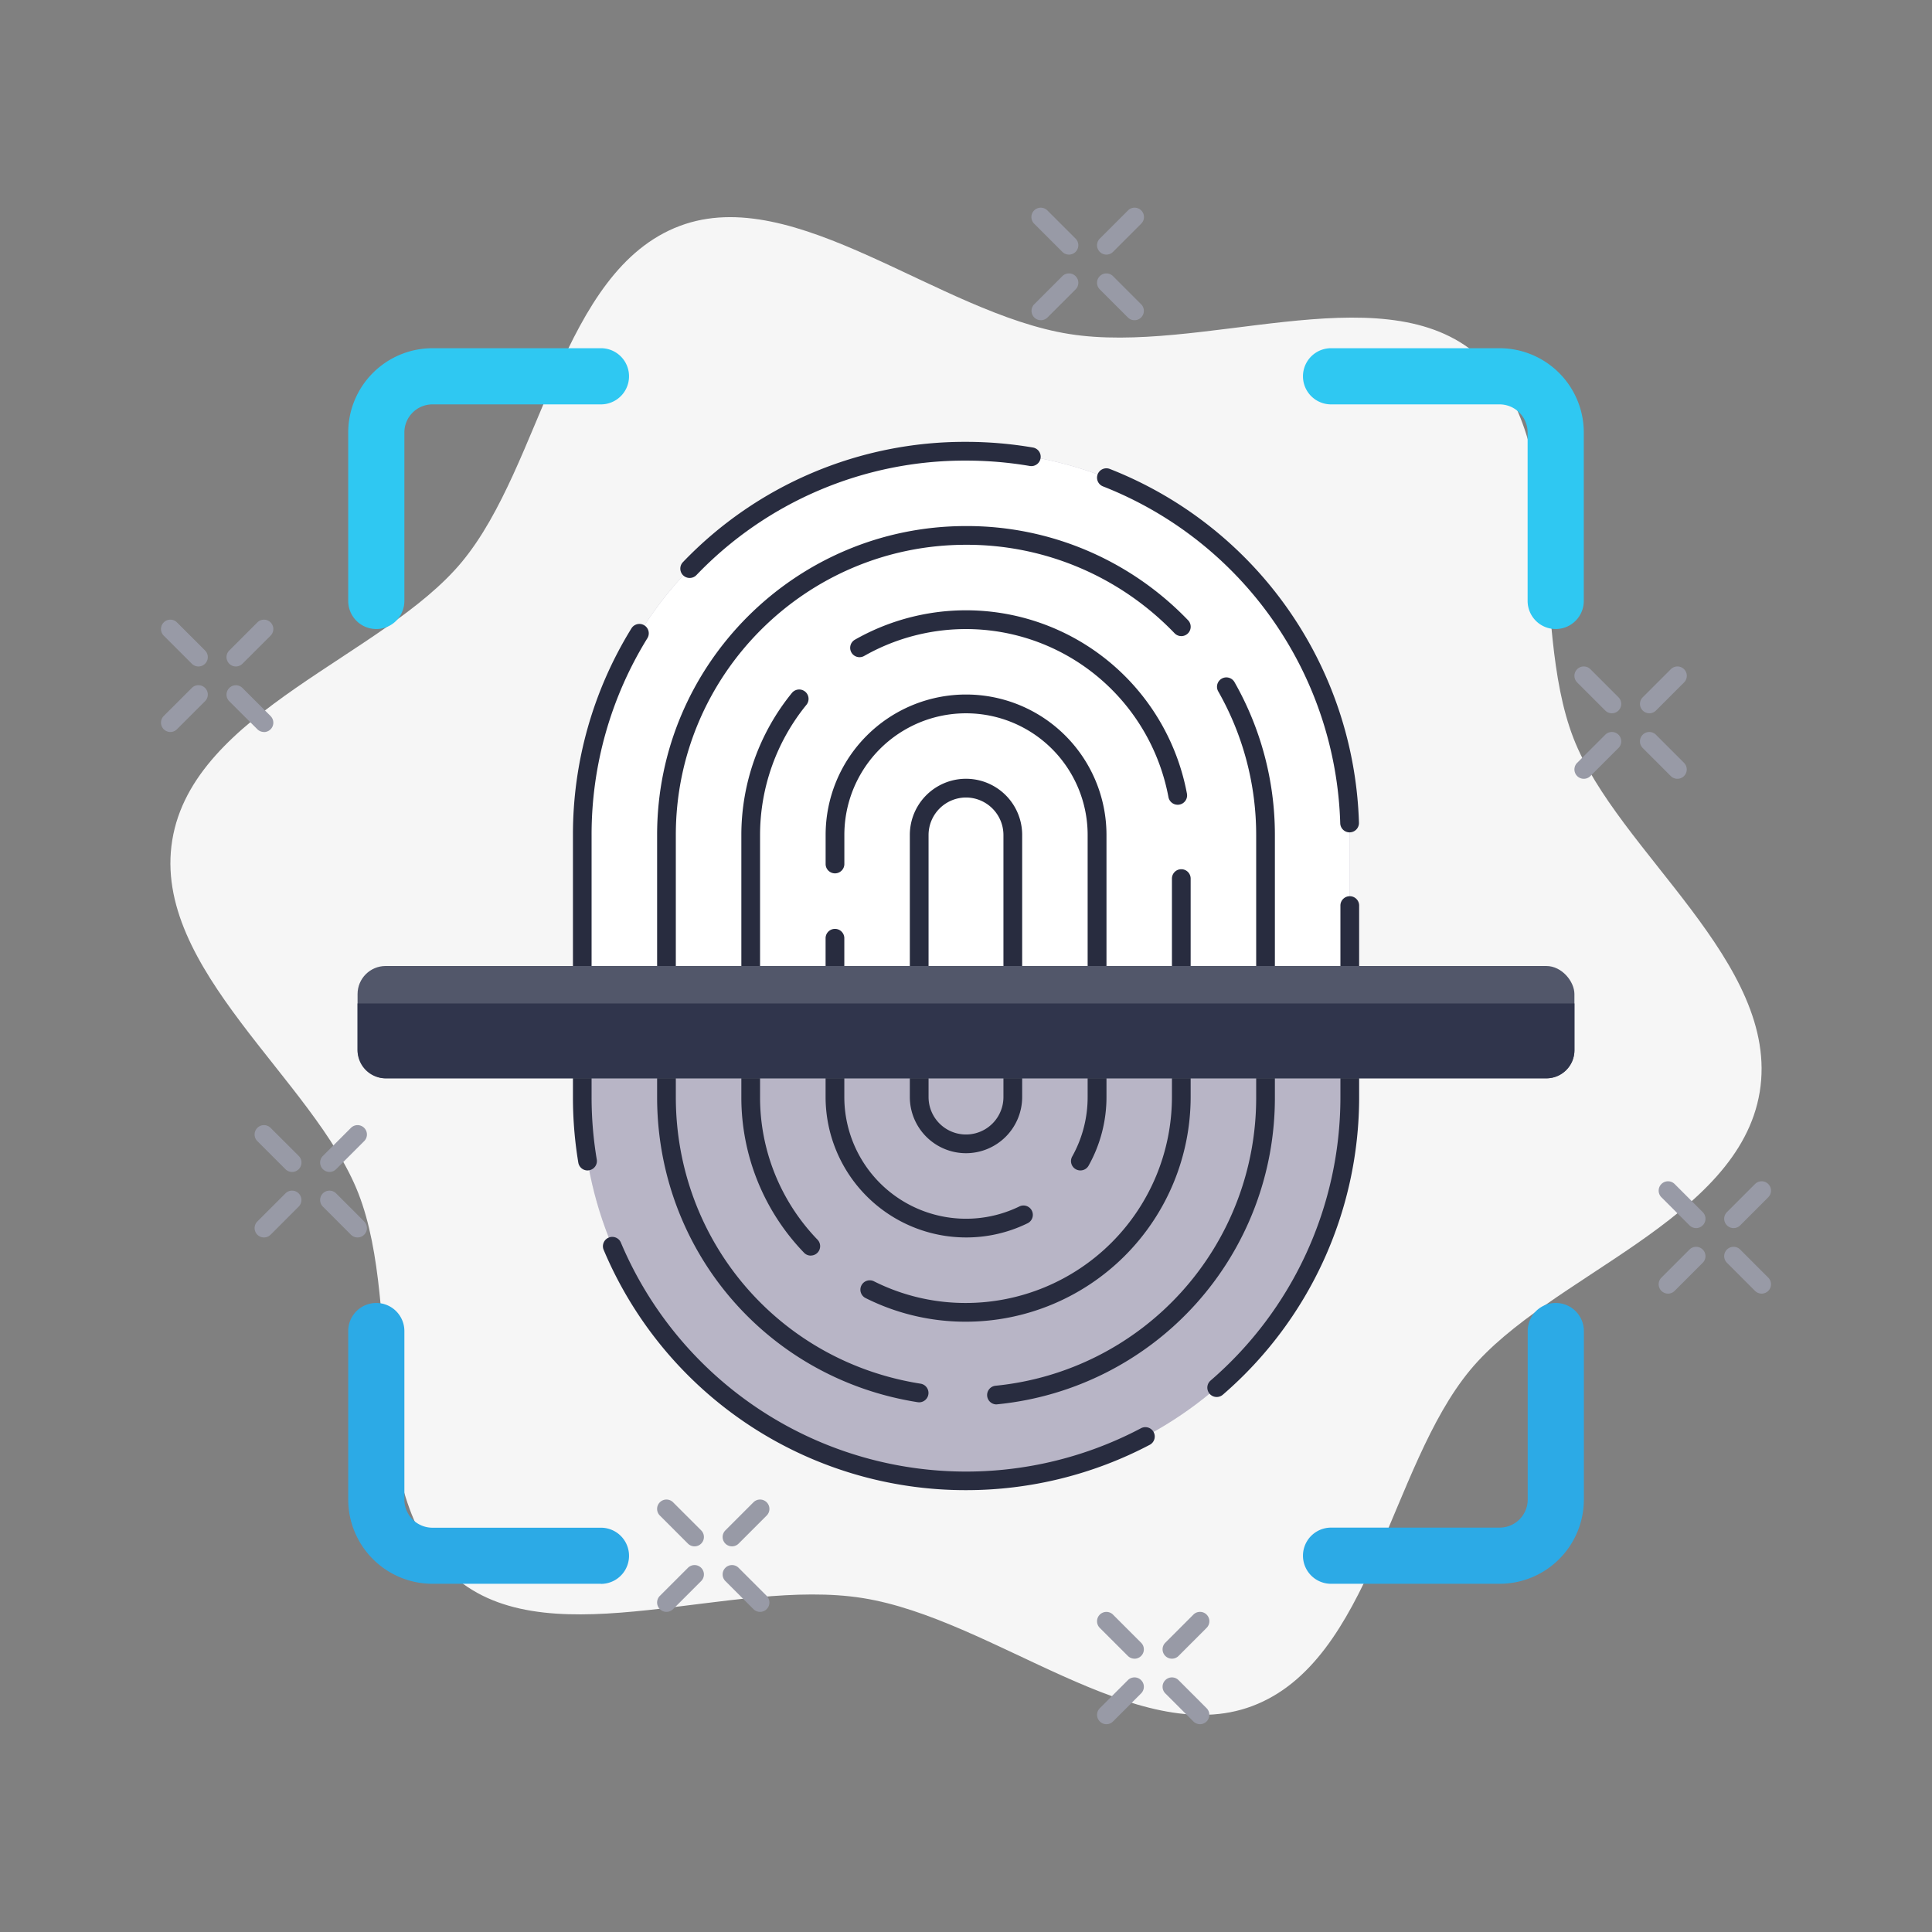 <svg id="b2b2cb10-6794-4d15-b27d-937c3e605d6e" data-name="Capa 1" xmlns="http://www.w3.org/2000/svg" viewBox="0 0 1080 1080"><rect x="0" y="0" width="1080" height="1080" fill="#808080" stroke="none"/><defs><style>.ed8ededd-5f38-4a60-9795-f837537d9eb5{fill:#f6f6f6;}.a99cb4f3-f444-4bbb-9f5b-39ab0a78744f{fill:#2fc8f2;}.b121ab42-1b97-43da-b0ec-2384ad5eb1f4{fill:#2caae6;}.f31e3c83-6537-4671-a066-5784b65c8d10{fill:#ededed;}.b7ab6129-14b8-48bf-ba84-127b6630f906{fill:#b8b5c6;}.ea39d11d-e9ec-4584-805d-3142e967cf3e{fill:#fff;}.f79ddafb-143f-41c1-a9ba-d598bc7c5046{fill:#282c3f;}.f2633b6e-4b79-4858-8659-6bbc745319ce{fill:#52576a;}.b7b45c88-92a0-43ad-bda4-e231673d3120{fill:#30354c;}.b99efd6e-5b6a-4d44-a27f-7099b4f2f3f8{fill:#989aa6;}</style></defs><title>ICONS S2R</title><path class="ed8ededd-5f38-4a60-9795-f837537d9eb5" d="M879.59,412.67c-25.42-65.56-.55-171.62-55.77-216-53.52-43-153,1.64-226.05-9.95S444.49,102,380,126.3c-66.57,25-76.77,133.42-121.8,187.8-43.66,52.7-150.13,83.54-161.9,155.52s79.48,134.17,104.13,197.71c25.42,65.56.55,171.62,55.77,216,53.52,43,153-1.64,226.05,10S635.51,978,700,953.7c66.57-25,76.77-133.42,121.8-187.8,43.66-52.7,150.13-83.53,161.9-155.52S904.24,476.21,879.59,412.67Z"/><path class="a99cb4f3-f444-4bbb-9f5b-39ab0a78744f" d="M869.65,351.63a15.7,15.7,0,0,1-15.7-15.7V241.74a15.71,15.71,0,0,0-15.69-15.69H744.07a15.7,15.7,0,0,1,0-31.4h94.19a47.15,47.15,0,0,1,47.09,47.09v94.19A15.7,15.7,0,0,1,869.65,351.63Z"/><path class="a99cb4f3-f444-4bbb-9f5b-39ab0a78744f" d="M210.35,351.63a15.7,15.7,0,0,1-15.7-15.7V241.74a47.15,47.15,0,0,1,47.09-47.09h94.19a15.7,15.7,0,0,1,0,31.4H241.74a15.71,15.71,0,0,0-15.69,15.69v94.19A15.7,15.7,0,0,1,210.35,351.63Z"/><path class="b121ab42-1b97-43da-b0ec-2384ad5eb1f4" d="M335.93,885.35H241.74a47.15,47.15,0,0,1-47.09-47.09V744.07a15.7,15.7,0,0,1,31.4,0v94.19A15.71,15.71,0,0,0,241.74,854h94.19a15.7,15.7,0,0,1,0,31.4Z"/><path class="b121ab42-1b97-43da-b0ec-2384ad5eb1f4" d="M838.26,885.35H744.07a15.7,15.7,0,1,1,0-31.4h94.19A15.71,15.71,0,0,0,854,838.26V744.07a15.7,15.7,0,1,1,31.4,0v94.19A47.15,47.15,0,0,1,838.26,885.35Z"/><path class="f31e3c83-6537-4671-a066-5784b65c8d10" d="M540,252.21h0c-118.48,0-214.53,96-214.53,214.53V613.26c0,118.48,96,214.53,214.53,214.53h0c118.48,0,214.53-96,214.53-214.53V466.74C754.53,348.26,658.48,252.21,540,252.21Z"/><path class="b7ab6129-14b8-48bf-ba84-127b6630f906" d="M540,252.21h0c-118.48,0-214.53,96-214.53,214.53V613.26c0,118.48,96,214.53,214.53,214.53h0c118.48,0,214.53-96,214.53-214.53V466.74C754.53,348.26,658.48,252.21,540,252.21Z"/><path class="ea39d11d-e9ec-4584-805d-3142e967cf3e" d="M540,252.21h0c-118.48,0-214.53,96-214.53,214.53v94.19H754.53V466.74C754.53,348.26,658.48,252.21,540,252.21Z"/><path class="f79ddafb-143f-41c1-a9ba-d598bc7c5046" d="M540,833A219.39,219.39,0,0,1,337.34,698.41a5.23,5.23,0,0,1,9.65-4,209.46,209.46,0,0,0,291,103.9,5.24,5.24,0,0,1,4.91,9.25A220.32,220.32,0,0,1,540,833Z"/><path class="f79ddafb-143f-41c1-a9ba-d598bc7c5046" d="M328.43,654.29a5.24,5.24,0,0,1-5.15-4.37,221.91,221.91,0,0,1-3-36.66V466.74A219.29,219.29,0,0,1,353.08,351.1a5.24,5.24,0,0,1,8.9,5.52A208.74,208.74,0,0,0,330.7,466.74V613.26a210.92,210.92,0,0,0,2.9,34.93,5.23,5.23,0,0,1-4.29,6A6.65,6.65,0,0,1,328.43,654.29Z"/><path class="f79ddafb-143f-41c1-a9ba-d598bc7c5046" d="M385.54,323.08a5.22,5.22,0,0,1-3.76-8.86A218,218,0,0,1,540,247a221.39,221.39,0,0,1,37.41,3.17,5.23,5.23,0,1,1-1.77,10.31,211.94,211.94,0,0,0-35.64-3,207.63,207.63,0,0,0-150.69,64A5.21,5.21,0,0,1,385.54,323.08Z"/><path class="f79ddafb-143f-41c1-a9ba-d598bc7c5046" d="M754.43,465.3a5.24,5.24,0,0,1-5.23-5.08A209,209,0,0,0,616.57,271.89a5.23,5.23,0,1,1,3.83-9.74A219.51,219.51,0,0,1,759.66,459.9a5.23,5.23,0,0,1-5.07,5.39Z"/><path class="f79ddafb-143f-41c1-a9ba-d598bc7c5046" d="M680.14,780.93a5.23,5.23,0,0,1-3.42-9.19A209.23,209.23,0,0,0,749.3,613.26V506a5.24,5.24,0,0,1,10.47,0V613.26a219.71,219.71,0,0,1-76.21,166.4A5.24,5.24,0,0,1,680.14,780.93Z"/><path class="f79ddafb-143f-41c1-a9ba-d598bc7c5046" d="M557.12,785.07a5.23,5.23,0,0,1-.53-10.44A161.65,161.65,0,0,0,702.21,613.26V466.74A162.18,162.18,0,0,0,681,386.49a5.23,5.23,0,1,1,9.09-5.18,172.6,172.6,0,0,1,22.58,85.43V613.26A172.08,172.08,0,0,1,557.65,785Z"/><path class="f79ddafb-143f-41c1-a9ba-d598bc7c5046" d="M513.84,783.9a5.76,5.76,0,0,1-.82-.06c-84.42-13.25-145.69-85-145.69-170.58V466.74c0-95.21,77.46-172.67,172.67-172.67A171.28,171.28,0,0,1,664.12,346.7,5.23,5.23,0,0,1,656.6,354,160.91,160.91,0,0,0,540,304.54c-89.44,0-162.21,72.76-162.21,162.2V613.26c0,80.4,57.56,147.79,136.85,160.23a5.24,5.24,0,0,1-.8,10.41Z"/><path class="f79ddafb-143f-41c1-a9ba-d598bc7c5046" d="M658.31,449.86a5.24,5.24,0,0,1-5.14-4.28,115.18,115.18,0,0,0-170-78.95,5.23,5.23,0,1,1-5.17-9.09,125.63,125.63,0,0,1,185.51,86.13,5.24,5.24,0,0,1-4.19,6.1A5.39,5.39,0,0,1,658.31,449.86Z"/><path class="f79ddafb-143f-41c1-a9ba-d598bc7c5046" d="M540,738.84a124.31,124.31,0,0,1-56.14-13.22,5.23,5.23,0,1,1,4.69-9.36A113.81,113.81,0,0,0,540,728.37,115.24,115.24,0,0,0,655.12,613.26V491.13a5.23,5.23,0,0,1,10.46,0V613.26A125.72,125.72,0,0,1,540,738.84Z"/><path class="f79ddafb-143f-41c1-a9ba-d598bc7c5046" d="M453.24,701.89a5.19,5.19,0,0,1-3.77-1.6,125,125,0,0,1-35.05-87V466.74a125.84,125.84,0,0,1,28.27-79.39A5.23,5.23,0,0,1,450.8,394a115.34,115.34,0,0,0-25.92,72.77V613.26A114.52,114.52,0,0,0,457,693a5.23,5.23,0,0,1-3.77,8.86Z"/><path class="f79ddafb-143f-41c1-a9ba-d598bc7c5046" d="M603.93,654.28a5.16,5.16,0,0,1-2.56-.67,5.22,5.22,0,0,1-2-7.12A68,68,0,0,0,608,613.26V466.74a68,68,0,0,0-136,0V483.2a5.24,5.24,0,0,1-10.47,0V466.74a78.49,78.49,0,0,1,157,0V613.26a78.49,78.49,0,0,1-10,38.35A5.22,5.22,0,0,1,603.93,654.28Z"/><path class="f79ddafb-143f-41c1-a9ba-d598bc7c5046" d="M540,691.74a78.57,78.57,0,0,1-78.49-78.48v-89a5.24,5.24,0,0,1,10.47,0v89a68.06,68.06,0,0,0,97.86,61.15,5.23,5.23,0,1,1,4.59,9.4A77.82,77.82,0,0,1,540,691.74Z"/><path class="f79ddafb-143f-41c1-a9ba-d598bc7c5046" d="M540,644.65a31.43,31.43,0,0,1-31.4-31.39V466.74a31.4,31.4,0,0,1,62.8,0V613.26A31.43,31.43,0,0,1,540,644.65Zm0-198.84a21,21,0,0,0-20.93,20.93V613.26a20.93,20.93,0,1,0,41.86,0V466.74A21,21,0,0,0,540,445.81Z"/><rect class="f2633b6e-4b79-4858-8659-6bbc745319ce" x="199.88" y="540" width="680.23" height="62.79" rx="15.7"/><path class="b7b45c88-92a0-43ad-bda4-e231673d3120" d="M199.88,560.93H880.12a0,0,0,0,1,0,0v26.16a15.7,15.7,0,0,1-15.7,15.7H215.58a15.7,15.7,0,0,1-15.7-15.7V560.93A0,0,0,0,1,199.88,560.93Z"/><path class="b99efd6e-5b6a-4d44-a27f-7099b4f2f3f8" d="M634.19,927.21a5.22,5.22,0,0,1-3.7-1.53L614.79,910a5.23,5.23,0,1,1,7.4-7.4l15.7,15.7a5.23,5.23,0,0,1-3.7,8.93Z"/><path class="b99efd6e-5b6a-4d44-a27f-7099b4f2f3f8" d="M670.81,963.84a5.2,5.2,0,0,1-3.7-1.54l-15.69-15.69a5.23,5.23,0,0,1,7.4-7.4l15.69,15.7a5.24,5.24,0,0,1-3.7,8.93Z"/><path class="b99efd6e-5b6a-4d44-a27f-7099b4f2f3f8" d="M618.49,963.84a5.24,5.24,0,0,1-3.7-8.93l15.7-15.7a5.23,5.23,0,0,1,7.4,7.4l-15.7,15.69A5.19,5.19,0,0,1,618.49,963.84Z"/><path class="b99efd6e-5b6a-4d44-a27f-7099b4f2f3f8" d="M655.12,927.21a5.23,5.23,0,0,1-3.7-8.93l15.69-15.7a5.23,5.23,0,0,1,7.4,7.4l-15.69,15.7A5.23,5.23,0,0,1,655.12,927.21Z"/><path class="b99efd6e-5b6a-4d44-a27f-7099b4f2f3f8" d="M901.05,398.72a5.22,5.22,0,0,1-3.7-1.53l-15.7-15.7a5.23,5.23,0,1,1,7.4-7.4l15.7,15.7a5.23,5.23,0,0,1-3.7,8.93Z"/><path class="b99efd6e-5b6a-4d44-a27f-7099b4f2f3f8" d="M937.67,435.35a5.25,5.25,0,0,1-3.7-1.53l-15.69-15.7a5.23,5.23,0,0,1,7.4-7.4l15.69,15.7a5.23,5.23,0,0,1-3.7,8.93Z"/><path class="b99efd6e-5b6a-4d44-a27f-7099b4f2f3f8" d="M885.35,435.35a5.23,5.23,0,0,1-3.7-8.93l15.7-15.7a5.23,5.23,0,0,1,7.4,7.4l-15.7,15.7A5.22,5.22,0,0,1,885.35,435.35Z"/><path class="b99efd6e-5b6a-4d44-a27f-7099b4f2f3f8" d="M922,398.72a5.23,5.23,0,0,1-3.7-8.93L934,374.09a5.23,5.23,0,1,1,7.4,7.4l-15.69,15.7A5.23,5.23,0,0,1,922,398.72Z"/><path class="b99efd6e-5b6a-4d44-a27f-7099b4f2f3f8" d="M948.14,686.51a5.22,5.22,0,0,1-3.7-1.53l-15.7-15.7a5.23,5.23,0,0,1,7.4-7.4l15.7,15.7a5.23,5.23,0,0,1-3.7,8.93Z"/><path class="b99efd6e-5b6a-4d44-a27f-7099b4f2f3f8" d="M984.77,723.14a5.22,5.22,0,0,1-3.7-1.53l-15.7-15.7a5.23,5.23,0,0,1,7.4-7.4l15.7,15.7a5.23,5.23,0,0,1-3.7,8.93Z"/><path class="b99efd6e-5b6a-4d44-a27f-7099b4f2f3f8" d="M932.44,723.14a5.23,5.23,0,0,1-3.7-8.93l15.7-15.7a5.23,5.23,0,0,1,7.4,7.4l-15.7,15.7A5.22,5.22,0,0,1,932.44,723.14Z"/><path class="b99efd6e-5b6a-4d44-a27f-7099b4f2f3f8" d="M969.07,686.51a5.23,5.23,0,0,1-3.7-8.93l15.7-15.7a5.23,5.23,0,0,1,7.4,7.4L972.77,685A5.22,5.22,0,0,1,969.07,686.51Z"/><path class="b99efd6e-5b6a-4d44-a27f-7099b4f2f3f8" d="M597.56,142.33a5.23,5.23,0,0,1-3.7-1.54l-15.7-15.7a5.23,5.23,0,1,1,7.4-7.39l15.7,15.69a5.24,5.24,0,0,1-3.7,8.94Z"/><path class="b99efd6e-5b6a-4d44-a27f-7099b4f2f3f8" d="M634.19,179a5.22,5.22,0,0,1-3.7-1.53l-15.7-15.7a5.23,5.23,0,1,1,7.4-7.4l15.7,15.7a5.23,5.23,0,0,1-3.7,8.93Z"/><path class="b99efd6e-5b6a-4d44-a27f-7099b4f2f3f8" d="M581.86,179a5.23,5.23,0,0,1-3.7-8.93l15.7-15.7a5.23,5.23,0,0,1,7.4,7.4l-15.7,15.7A5.22,5.22,0,0,1,581.86,179Z"/><path class="b99efd6e-5b6a-4d44-a27f-7099b4f2f3f8" d="M618.49,142.33a5.24,5.24,0,0,1-3.7-8.94l15.7-15.69a5.23,5.23,0,1,1,7.4,7.39l-15.7,15.7A5.23,5.23,0,0,1,618.49,142.33Z"/><path class="b99efd6e-5b6a-4d44-a27f-7099b4f2f3f8" d="M110.93,372.56a5.22,5.22,0,0,1-3.7-1.53l-15.7-15.7a5.23,5.23,0,0,1,7.4-7.4l15.7,15.7a5.23,5.23,0,0,1-3.7,8.93Z"/><path class="b99efd6e-5b6a-4d44-a27f-7099b4f2f3f8" d="M147.56,409.19a5.23,5.23,0,0,1-3.7-1.54L128.16,392a5.23,5.23,0,0,1,7.4-7.4l15.7,15.69a5.24,5.24,0,0,1-3.7,8.94Z"/><path class="b99efd6e-5b6a-4d44-a27f-7099b4f2f3f8" d="M95.23,409.19a5.24,5.24,0,0,1-3.7-8.94l15.7-15.69a5.23,5.23,0,1,1,7.4,7.4l-15.7,15.69A5.23,5.23,0,0,1,95.23,409.19Z"/><path class="b99efd6e-5b6a-4d44-a27f-7099b4f2f3f8" d="M131.86,372.56a5.23,5.23,0,0,1-3.7-8.93l15.7-15.7a5.23,5.23,0,0,1,7.4,7.4L135.56,371A5.22,5.22,0,0,1,131.86,372.56Z"/><path class="b99efd6e-5b6a-4d44-a27f-7099b4f2f3f8" d="M388.26,864.42a5.22,5.22,0,0,1-3.7-1.53l-15.7-15.7a5.23,5.23,0,0,1,7.4-7.4l15.7,15.7a5.23,5.23,0,0,1-3.7,8.93Z"/><path class="b99efd6e-5b6a-4d44-a27f-7099b4f2f3f8" d="M424.88,901.05a5.2,5.2,0,0,1-3.7-1.54l-15.69-15.69a5.23,5.23,0,0,1,7.4-7.4l15.69,15.69a5.24,5.24,0,0,1-3.7,8.94Z"/><path class="b99efd6e-5b6a-4d44-a27f-7099b4f2f3f8" d="M372.56,901.05a5.24,5.24,0,0,1-3.7-8.94l15.7-15.69a5.23,5.23,0,0,1,7.4,7.4l-15.7,15.69A5.19,5.19,0,0,1,372.56,901.05Z"/><path class="b99efd6e-5b6a-4d44-a27f-7099b4f2f3f8" d="M409.19,864.42a5.23,5.23,0,0,1-3.7-8.93l15.69-15.7a5.23,5.23,0,0,1,7.4,7.4l-15.69,15.7A5.23,5.23,0,0,1,409.19,864.42Z"/><path class="b99efd6e-5b6a-4d44-a27f-7099b4f2f3f8" d="M163.26,655.12a5.19,5.19,0,0,1-3.7-1.54l-15.7-15.69a5.23,5.23,0,0,1,7.4-7.4L167,646.18a5.24,5.24,0,0,1-3.7,8.94Z"/><path class="b99efd6e-5b6a-4d44-a27f-7099b4f2f3f8" d="M199.88,691.74a5.23,5.23,0,0,1-3.7-1.53l-15.69-15.7a5.23,5.23,0,1,1,7.4-7.4l15.69,15.7a5.23,5.23,0,0,1-3.7,8.93Z"/><path class="b99efd6e-5b6a-4d44-a27f-7099b4f2f3f8" d="M147.56,691.74a5.23,5.23,0,0,1-3.7-8.93l15.7-15.7a5.23,5.23,0,1,1,7.4,7.4l-15.7,15.7A5.22,5.22,0,0,1,147.56,691.74Z"/><path class="b99efd6e-5b6a-4d44-a27f-7099b4f2f3f8" d="M184.19,655.12a5.24,5.24,0,0,1-3.7-8.94l15.69-15.69a5.23,5.23,0,0,1,7.4,7.4l-15.69,15.69A5.2,5.2,0,0,1,184.19,655.12Z"/></svg>
